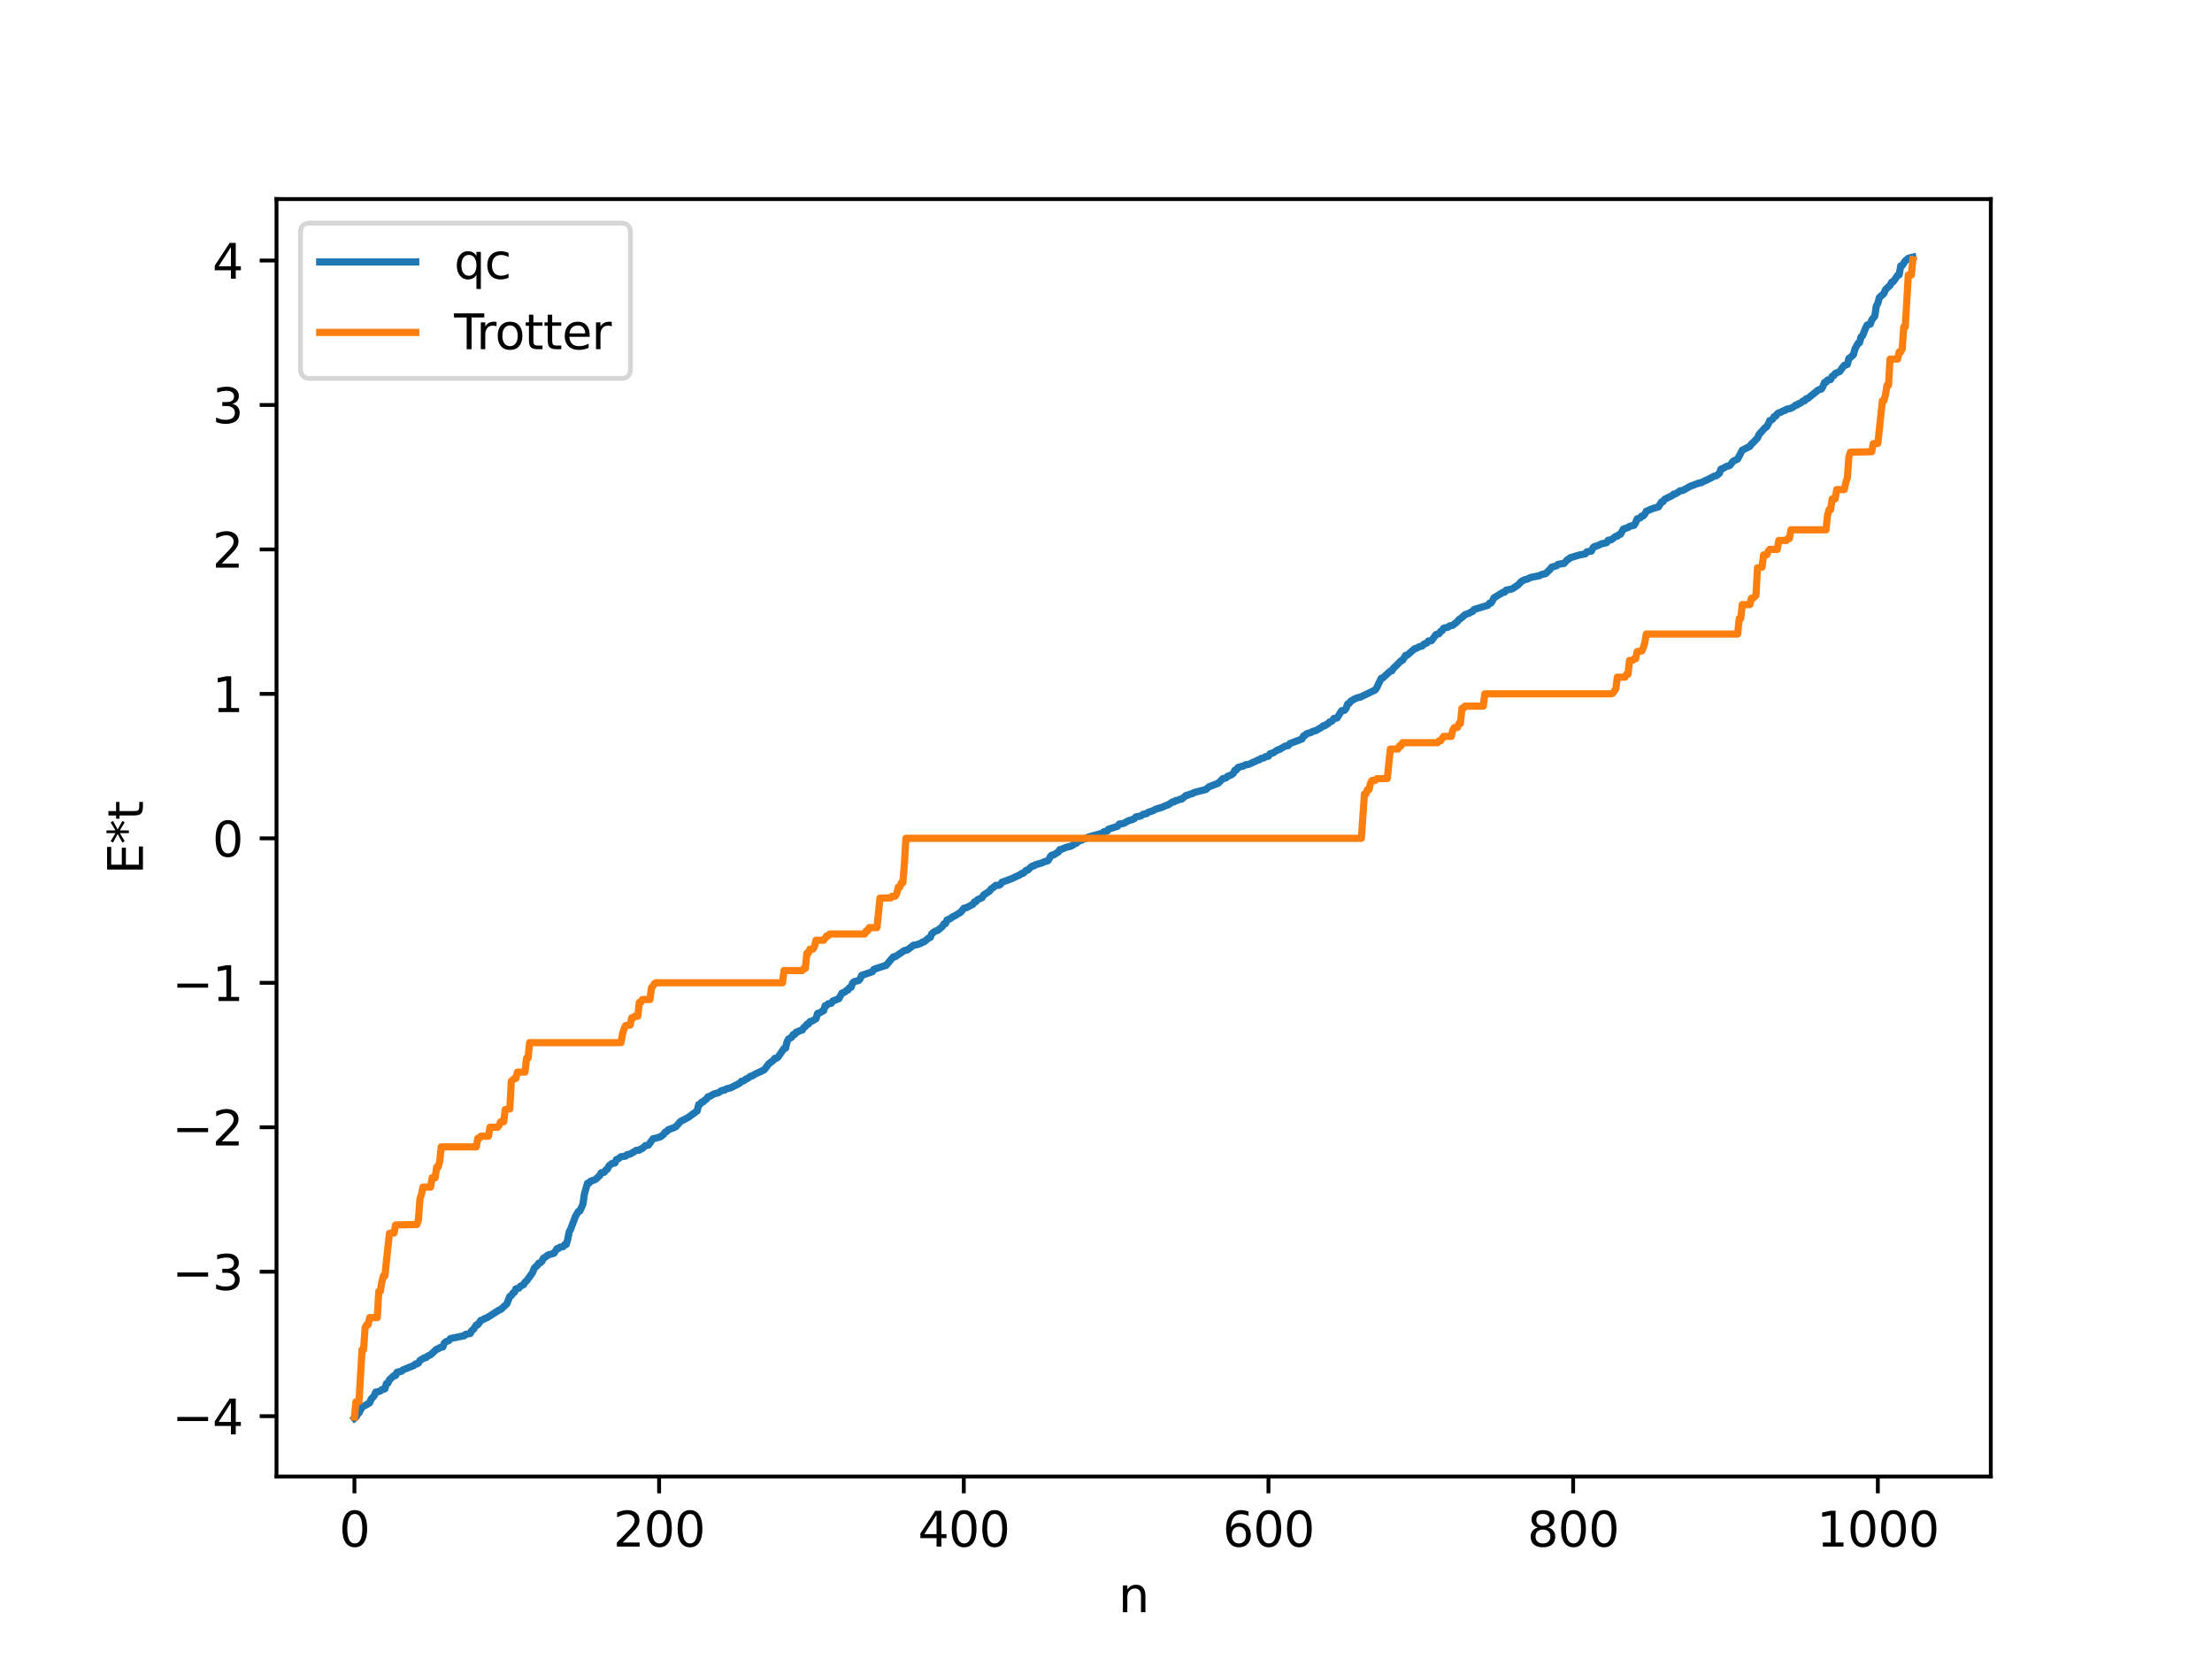 <?xml version="1.0" encoding="utf-8" standalone="no"?>
<!DOCTYPE svg PUBLIC "-//W3C//DTD SVG 1.1//EN"
  "http://www.w3.org/Graphics/SVG/1.1/DTD/svg11.dtd">
<svg xmlns:xlink="http://www.w3.org/1999/xlink" width="460.8pt" height="345.6pt" viewBox="0 0 460.8 345.6" xmlns="http://www.w3.org/2000/svg" version="1.1">
 <defs>
  <style type="text/css">*{stroke-linejoin: round; stroke-linecap: butt}</style>
 </defs>
 <g id="figure_1">
  <g id="patch_1">
   <path d="M 0 345.6 
L 460.8 345.6 
L 460.8 0 
L 0 0 
z
" style="fill: #ffffff"/>
  </g>
  <g id="axes_1">
   <g id="patch_2">
    <path d="M 57.6 307.584 
L 414.72 307.584 
L 414.72 41.472 
L 57.6 41.472 
z
" style="fill: #ffffff"/>
   </g>
   <g id="matplotlib.axis_1">
    <g id="xtick_1">
     <g id="line2d_1">
      <defs>
       <path id="maeea276d29" d="M 0 0 
L 0 3.5 
" style="stroke: #000000; stroke-width: 0.8"/>
      </defs>
      <g>
       <use xlink:href="#maeea276d29" x="73.833" y="307.584" style="stroke: #000000; stroke-width: 0.8"/>
      </g>
     </g>
     <g id="text_1">
      <!-- 0 -->
      <g transform="translate(70.651 322.182) scale(0.1 -0.1)">
       <defs>
        <path id="DejaVuSans-30" d="M 2034 4250 
Q 1547 4250 1301 3770 
Q 1056 3291 1056 2328 
Q 1056 1369 1301 889 
Q 1547 409 2034 409 
Q 2525 409 2770 889 
Q 3016 1369 3016 2328 
Q 3016 3291 2770 3770 
Q 2525 4250 2034 4250 
z
M 2034 4750 
Q 2819 4750 3233 4129 
Q 3647 3509 3647 2328 
Q 3647 1150 3233 529 
Q 2819 -91 2034 -91 
Q 1250 -91 836 529 
Q 422 1150 422 2328 
Q 422 3509 836 4129 
Q 1250 4750 2034 4750 
z
" transform="scale(0.016)"/>
       </defs>
       <use xlink:href="#DejaVuSans-30"/>
      </g>
     </g>
    </g>
    <g id="xtick_2">
     <g id="line2d_2">
      <g>
       <use xlink:href="#maeea276d29" x="137.304" y="307.584" style="stroke: #000000; stroke-width: 0.8"/>
      </g>
     </g>
     <g id="text_2">
      <!-- 200 -->
      <g transform="translate(127.76 322.182) scale(0.1 -0.1)">
       <defs>
        <path id="DejaVuSans-32" d="M 1228 531 
L 3431 531 
L 3431 0 
L 469 0 
L 469 531 
Q 828 903 1448 1529 
Q 2069 2156 2228 2338 
Q 2531 2678 2651 2914 
Q 2772 3150 2772 3378 
Q 2772 3750 2511 3984 
Q 2250 4219 1831 4219 
Q 1534 4219 1204 4116 
Q 875 4013 500 3803 
L 500 4441 
Q 881 4594 1212 4672 
Q 1544 4750 1819 4750 
Q 2544 4750 2975 4387 
Q 3406 4025 3406 3419 
Q 3406 3131 3298 2873 
Q 3191 2616 2906 2266 
Q 2828 2175 2409 1742 
Q 1991 1309 1228 531 
z
" transform="scale(0.016)"/>
       </defs>
       <use xlink:href="#DejaVuSans-32"/>
       <use xlink:href="#DejaVuSans-30" x="63.623"/>
       <use xlink:href="#DejaVuSans-30" x="127.246"/>
      </g>
     </g>
    </g>
    <g id="xtick_3">
     <g id="line2d_3">
      <g>
       <use xlink:href="#maeea276d29" x="200.775" y="307.584" style="stroke: #000000; stroke-width: 0.8"/>
      </g>
     </g>
     <g id="text_3">
      <!-- 400 -->
      <g transform="translate(191.231 322.182) scale(0.1 -0.1)">
       <defs>
        <path id="DejaVuSans-34" d="M 2419 4116 
L 825 1625 
L 2419 1625 
L 2419 4116 
z
M 2253 4666 
L 3047 4666 
L 3047 1625 
L 3713 1625 
L 3713 1100 
L 3047 1100 
L 3047 0 
L 2419 0 
L 2419 1100 
L 313 1100 
L 313 1709 
L 2253 4666 
z
" transform="scale(0.016)"/>
       </defs>
       <use xlink:href="#DejaVuSans-34"/>
       <use xlink:href="#DejaVuSans-30" x="63.623"/>
       <use xlink:href="#DejaVuSans-30" x="127.246"/>
      </g>
     </g>
    </g>
    <g id="xtick_4">
     <g id="line2d_4">
      <g>
       <use xlink:href="#maeea276d29" x="264.246" y="307.584" style="stroke: #000000; stroke-width: 0.8"/>
      </g>
     </g>
     <g id="text_4">
      <!-- 600 -->
      <g transform="translate(254.702 322.182) scale(0.1 -0.1)">
       <defs>
        <path id="DejaVuSans-36" d="M 2113 2584 
Q 1688 2584 1439 2293 
Q 1191 2003 1191 1497 
Q 1191 994 1439 701 
Q 1688 409 2113 409 
Q 2538 409 2786 701 
Q 3034 994 3034 1497 
Q 3034 2003 2786 2293 
Q 2538 2584 2113 2584 
z
M 3366 4563 
L 3366 3988 
Q 3128 4100 2886 4159 
Q 2644 4219 2406 4219 
Q 1781 4219 1451 3797 
Q 1122 3375 1075 2522 
Q 1259 2794 1537 2939 
Q 1816 3084 2150 3084 
Q 2853 3084 3261 2657 
Q 3669 2231 3669 1497 
Q 3669 778 3244 343 
Q 2819 -91 2113 -91 
Q 1303 -91 875 529 
Q 447 1150 447 2328 
Q 447 3434 972 4092 
Q 1497 4750 2381 4750 
Q 2619 4750 2861 4703 
Q 3103 4656 3366 4563 
z
" transform="scale(0.016)"/>
       </defs>
       <use xlink:href="#DejaVuSans-36"/>
       <use xlink:href="#DejaVuSans-30" x="63.623"/>
       <use xlink:href="#DejaVuSans-30" x="127.246"/>
      </g>
     </g>
    </g>
    <g id="xtick_5">
     <g id="line2d_5">
      <g>
       <use xlink:href="#maeea276d29" x="327.717" y="307.584" style="stroke: #000000; stroke-width: 0.8"/>
      </g>
     </g>
     <g id="text_5">
      <!-- 800 -->
      <g transform="translate(318.173 322.182) scale(0.1 -0.1)">
       <defs>
        <path id="DejaVuSans-38" d="M 2034 2216 
Q 1584 2216 1326 1975 
Q 1069 1734 1069 1313 
Q 1069 891 1326 650 
Q 1584 409 2034 409 
Q 2484 409 2743 651 
Q 3003 894 3003 1313 
Q 3003 1734 2745 1975 
Q 2488 2216 2034 2216 
z
M 1403 2484 
Q 997 2584 770 2862 
Q 544 3141 544 3541 
Q 544 4100 942 4425 
Q 1341 4750 2034 4750 
Q 2731 4750 3128 4425 
Q 3525 4100 3525 3541 
Q 3525 3141 3298 2862 
Q 3072 2584 2669 2484 
Q 3125 2378 3379 2068 
Q 3634 1759 3634 1313 
Q 3634 634 3220 271 
Q 2806 -91 2034 -91 
Q 1263 -91 848 271 
Q 434 634 434 1313 
Q 434 1759 690 2068 
Q 947 2378 1403 2484 
z
M 1172 3481 
Q 1172 3119 1398 2916 
Q 1625 2713 2034 2713 
Q 2441 2713 2670 2916 
Q 2900 3119 2900 3481 
Q 2900 3844 2670 4047 
Q 2441 4250 2034 4250 
Q 1625 4250 1398 4047 
Q 1172 3844 1172 3481 
z
" transform="scale(0.016)"/>
       </defs>
       <use xlink:href="#DejaVuSans-38"/>
       <use xlink:href="#DejaVuSans-30" x="63.623"/>
       <use xlink:href="#DejaVuSans-30" x="127.246"/>
      </g>
     </g>
    </g>
    <g id="xtick_6">
     <g id="line2d_6">
      <g>
       <use xlink:href="#maeea276d29" x="391.188" y="307.584" style="stroke: #000000; stroke-width: 0.8"/>
      </g>
     </g>
     <g id="text_6">
      <!-- 1000 -->
      <g transform="translate(378.463 322.182) scale(0.1 -0.1)">
       <defs>
        <path id="DejaVuSans-31" d="M 794 531 
L 1825 531 
L 1825 4091 
L 703 3866 
L 703 4441 
L 1819 4666 
L 2450 4666 
L 2450 531 
L 3481 531 
L 3481 0 
L 794 0 
L 794 531 
z
" transform="scale(0.016)"/>
       </defs>
       <use xlink:href="#DejaVuSans-31"/>
       <use xlink:href="#DejaVuSans-30" x="63.623"/>
       <use xlink:href="#DejaVuSans-30" x="127.246"/>
       <use xlink:href="#DejaVuSans-30" x="190.869"/>
      </g>
     </g>
    </g>
    <g id="text_7">
     <!-- n -->
     <g transform="translate(232.991 335.861) scale(0.1 -0.1)">
      <defs>
       <path id="DejaVuSans-6e" d="M 3513 2113 
L 3513 0 
L 2938 0 
L 2938 2094 
Q 2938 2591 2744 2837 
Q 2550 3084 2163 3084 
Q 1697 3084 1428 2787 
Q 1159 2491 1159 1978 
L 1159 0 
L 581 0 
L 581 3500 
L 1159 3500 
L 1159 2956 
Q 1366 3272 1645 3428 
Q 1925 3584 2291 3584 
Q 2894 3584 3203 3211 
Q 3513 2838 3513 2113 
z
" transform="scale(0.016)"/>
      </defs>
      <use xlink:href="#DejaVuSans-6e"/>
     </g>
    </g>
   </g>
   <g id="matplotlib.axis_2">
    <g id="ytick_1">
     <g id="line2d_7">
      <defs>
       <path id="mb7c371dd8b" d="M 0 0 
L -3.5 0 
" style="stroke: #000000; stroke-width: 0.8"/>
      </defs>
      <g>
       <use xlink:href="#mb7c371dd8b" x="57.6" y="295.015" style="stroke: #000000; stroke-width: 0.8"/>
      </g>
     </g>
     <g id="text_8">
      <!-- −4 -->
      <g transform="translate(35.858 298.814) scale(0.1 -0.1)">
       <defs>
        <path id="DejaVuSans-2212" d="M 678 2272 
L 4684 2272 
L 4684 1741 
L 678 1741 
L 678 2272 
z
" transform="scale(0.016)"/>
       </defs>
       <use xlink:href="#DejaVuSans-2212"/>
       <use xlink:href="#DejaVuSans-34" x="83.789"/>
      </g>
     </g>
    </g>
    <g id="ytick_2">
     <g id="line2d_8">
      <g>
       <use xlink:href="#mb7c371dd8b" x="57.6" y="264.921" style="stroke: #000000; stroke-width: 0.8"/>
      </g>
     </g>
     <g id="text_9">
      <!-- −3 -->
      <g transform="translate(35.858 268.72) scale(0.1 -0.1)">
       <defs>
        <path id="DejaVuSans-33" d="M 2597 2516 
Q 3050 2419 3304 2112 
Q 3559 1806 3559 1356 
Q 3559 666 3084 287 
Q 2609 -91 1734 -91 
Q 1441 -91 1130 -33 
Q 819 25 488 141 
L 488 750 
Q 750 597 1062 519 
Q 1375 441 1716 441 
Q 2309 441 2620 675 
Q 2931 909 2931 1356 
Q 2931 1769 2642 2001 
Q 2353 2234 1838 2234 
L 1294 2234 
L 1294 2753 
L 1863 2753 
Q 2328 2753 2575 2939 
Q 2822 3125 2822 3475 
Q 2822 3834 2567 4026 
Q 2313 4219 1838 4219 
Q 1578 4219 1281 4162 
Q 984 4106 628 3988 
L 628 4550 
Q 988 4650 1302 4700 
Q 1616 4750 1894 4750 
Q 2613 4750 3031 4423 
Q 3450 4097 3450 3541 
Q 3450 3153 3228 2886 
Q 3006 2619 2597 2516 
z
" transform="scale(0.016)"/>
       </defs>
       <use xlink:href="#DejaVuSans-2212"/>
       <use xlink:href="#DejaVuSans-33" x="83.789"/>
      </g>
     </g>
    </g>
    <g id="ytick_3">
     <g id="line2d_9">
      <g>
       <use xlink:href="#mb7c371dd8b" x="57.6" y="234.827" style="stroke: #000000; stroke-width: 0.8"/>
      </g>
     </g>
     <g id="text_10">
      <!-- −2 -->
      <g transform="translate(35.858 238.627) scale(0.1 -0.1)">
       <use xlink:href="#DejaVuSans-2212"/>
       <use xlink:href="#DejaVuSans-32" x="83.789"/>
      </g>
     </g>
    </g>
    <g id="ytick_4">
     <g id="line2d_10">
      <g>
       <use xlink:href="#mb7c371dd8b" x="57.6" y="204.734" style="stroke: #000000; stroke-width: 0.8"/>
      </g>
     </g>
     <g id="text_11">
      <!-- −1 -->
      <g transform="translate(35.858 208.533) scale(0.1 -0.1)">
       <use xlink:href="#DejaVuSans-2212"/>
       <use xlink:href="#DejaVuSans-31" x="83.789"/>
      </g>
     </g>
    </g>
    <g id="ytick_5">
     <g id="line2d_11">
      <g>
       <use xlink:href="#mb7c371dd8b" x="57.6" y="174.64" style="stroke: #000000; stroke-width: 0.8"/>
      </g>
     </g>
     <g id="text_12">
      <!-- 0 -->
      <g transform="translate(44.237 178.439) scale(0.1 -0.1)">
       <use xlink:href="#DejaVuSans-30"/>
      </g>
     </g>
    </g>
    <g id="ytick_6">
     <g id="line2d_12">
      <g>
       <use xlink:href="#mb7c371dd8b" x="57.6" y="144.546" style="stroke: #000000; stroke-width: 0.8"/>
      </g>
     </g>
     <g id="text_13">
      <!-- 1 -->
      <g transform="translate(44.237 148.346) scale(0.1 -0.1)">
       <use xlink:href="#DejaVuSans-31"/>
      </g>
     </g>
    </g>
    <g id="ytick_7">
     <g id="line2d_13">
      <g>
       <use xlink:href="#mb7c371dd8b" x="57.6" y="114.453" style="stroke: #000000; stroke-width: 0.8"/>
      </g>
     </g>
     <g id="text_14">
      <!-- 2 -->
      <g transform="translate(44.237 118.252) scale(0.1 -0.1)">
       <use xlink:href="#DejaVuSans-32"/>
      </g>
     </g>
    </g>
    <g id="ytick_8">
     <g id="line2d_14">
      <g>
       <use xlink:href="#mb7c371dd8b" x="57.6" y="84.359" style="stroke: #000000; stroke-width: 0.8"/>
      </g>
     </g>
     <g id="text_15">
      <!-- 3 -->
      <g transform="translate(44.237 88.158) scale(0.1 -0.1)">
       <use xlink:href="#DejaVuSans-33"/>
      </g>
     </g>
    </g>
    <g id="ytick_9">
     <g id="line2d_15">
      <g>
       <use xlink:href="#mb7c371dd8b" x="57.6" y="54.265" style="stroke: #000000; stroke-width: 0.8"/>
      </g>
     </g>
     <g id="text_16">
      <!-- 4 -->
      <g transform="translate(44.237 58.065) scale(0.1 -0.1)">
       <use xlink:href="#DejaVuSans-34"/>
      </g>
     </g>
    </g>
    <g id="text_17">
     <!-- E*t -->
     <g transform="translate(29.778 182.148) rotate(-90) scale(0.1 -0.1)">
      <defs>
       <path id="DejaVuSans-45" d="M 628 4666 
L 3578 4666 
L 3578 4134 
L 1259 4134 
L 1259 2753 
L 3481 2753 
L 3481 2222 
L 1259 2222 
L 1259 531 
L 3634 531 
L 3634 0 
L 628 0 
L 628 4666 
z
" transform="scale(0.016)"/>
       <path id="DejaVuSans-2a" d="M 3009 3897 
L 1888 3291 
L 3009 2681 
L 2828 2375 
L 1778 3009 
L 1778 1831 
L 1422 1831 
L 1422 3009 
L 372 2375 
L 191 2681 
L 1313 3291 
L 191 3897 
L 372 4206 
L 1422 3572 
L 1422 4750 
L 1778 4750 
L 1778 3572 
L 2828 4206 
L 3009 3897 
z
" transform="scale(0.016)"/>
       <path id="DejaVuSans-74" d="M 1172 4494 
L 1172 3500 
L 2356 3500 
L 2356 3053 
L 1172 3053 
L 1172 1153 
Q 1172 725 1289 603 
Q 1406 481 1766 481 
L 2356 481 
L 2356 0 
L 1766 0 
Q 1100 0 847 248 
Q 594 497 594 1153 
L 594 3053 
L 172 3053 
L 172 3500 
L 594 3500 
L 594 4494 
L 1172 4494 
z
" transform="scale(0.016)"/>
      </defs>
      <use xlink:href="#DejaVuSans-45"/>
      <use xlink:href="#DejaVuSans-2a" x="63.184"/>
      <use xlink:href="#DejaVuSans-74" x="113.184"/>
     </g>
    </g>
   </g>
   <g id="line2d_16">
    <path d="M 73.833 295.488 
L 74.15 295.235 
L 74.467 294.655 
L 74.785 294.307 
L 75.42 293.141 
L 77.006 292.232 
L 77.324 291.455 
L 77.958 290.764 
L 78.276 289.999 
L 78.91 289.881 
L 79.228 289.769 
L 79.545 289.468 
L 79.862 289.444 
L 80.18 289.307 
L 80.497 288.235 
L 80.815 288.112 
L 81.132 287.421 
L 82.084 286.555 
L 82.401 286.547 
L 82.719 285.866 
L 83.671 285.638 
L 83.988 285.356 
L 86.21 284.459 
L 86.527 284.142 
L 86.844 284.121 
L 87.162 283.956 
L 87.479 283.405 
L 88.431 282.837 
L 88.748 282.817 
L 89.066 282.515 
L 89.7 282.218 
L 90.97 281.051 
L 91.287 280.991 
L 91.605 280.732 
L 92.239 280.608 
L 92.557 279.798 
L 92.874 279.516 
L 93.509 279.254 
L 93.826 278.851 
L 94.461 278.719 
L 96.365 278.322 
L 96.682 278.277 
L 97 277.972 
L 97.952 277.797 
L 98.269 277.2 
L 98.586 276.99 
L 99.221 276.024 
L 99.539 275.962 
L 100.173 275.048 
L 100.491 274.965 
L 101.125 274.614 
L 101.443 274.517 
L 103.981 272.901 
L 104.299 272.8 
L 105.568 271.637 
L 106.203 270.046 
L 106.52 269.901 
L 106.838 269.385 
L 107.155 269.212 
L 107.472 268.487 
L 108.107 268.335 
L 108.424 267.931 
L 109.059 267.64 
L 109.377 267.083 
L 109.694 266.847 
L 110.963 265.072 
L 111.281 264.194 
L 111.915 263.626 
L 112.233 263.131 
L 112.55 263.08 
L 112.867 262.804 
L 113.185 262.114 
L 113.502 261.955 
L 114.137 261.451 
L 115.406 261.074 
L 116.041 260.109 
L 116.358 260.075 
L 116.676 259.791 
L 117.31 259.713 
L 117.628 259.294 
L 117.945 259.256 
L 118.262 258.205 
L 118.58 256.597 
L 118.897 256.025 
L 119.849 253.46 
L 120.484 252.365 
L 120.801 252.257 
L 121.436 250.848 
L 121.753 248.679 
L 122.388 246.489 
L 122.705 246.466 
L 123.023 246.068 
L 123.658 245.861 
L 123.975 245.748 
L 124.927 244.91 
L 125.244 244.311 
L 125.879 244.203 
L 126.196 243.729 
L 126.514 243.58 
L 126.831 242.907 
L 127.466 242.385 
L 128.1 242.266 
L 128.418 241.553 
L 128.735 241.444 
L 129.37 240.964 
L 130.322 240.838 
L 130.639 240.528 
L 131.274 240.407 
L 131.909 240.04 
L 132.543 239.637 
L 133.178 239.594 
L 133.496 239.341 
L 133.813 239.25 
L 134.448 238.652 
L 135.082 238.557 
L 136.034 237.213 
L 136.669 237.094 
L 137.621 236.799 
L 138.256 236.286 
L 138.573 235.839 
L 138.891 235.708 
L 139.208 235.352 
L 140.16 234.998 
L 140.795 234.717 
L 141.747 233.623 
L 143.334 232.8 
L 145.238 231.413 
L 145.555 230.086 
L 145.872 230.001 
L 146.19 229.577 
L 146.507 229.519 
L 146.824 229.168 
L 147.142 228.998 
L 147.459 228.491 
L 147.777 228.436 
L 148.729 227.885 
L 149.681 227.633 
L 150.315 227.19 
L 150.95 227.088 
L 151.267 226.844 
L 152.22 226.612 
L 154.124 225.639 
L 154.441 225.26 
L 154.758 225.22 
L 155.076 225.06 
L 155.393 224.773 
L 155.71 224.683 
L 156.345 224.199 
L 156.662 224.151 
L 157.297 223.756 
L 159.201 222.865 
L 160.153 221.605 
L 161.105 220.892 
L 161.423 220.459 
L 161.74 220.453 
L 162.058 220.248 
L 163.327 218.413 
L 163.644 218.365 
L 163.962 217.009 
L 164.279 216.435 
L 164.914 216.078 
L 165.231 215.509 
L 165.548 215.498 
L 165.866 215.013 
L 166.183 214.975 
L 166.5 214.75 
L 167.135 214.587 
L 167.453 214.027 
L 167.77 213.851 
L 168.087 213.371 
L 168.405 213.33 
L 168.722 212.821 
L 169.039 212.779 
L 169.991 212.224 
L 170.309 211.12 
L 170.943 210.921 
L 171.261 210.628 
L 171.578 210.553 
L 171.896 209.507 
L 172.213 209.438 
L 172.53 209.105 
L 173.165 209.01 
L 173.482 208.532 
L 174.752 208.044 
L 175.386 206.888 
L 176.021 206.648 
L 176.339 206.303 
L 176.656 206.239 
L 176.973 205.735 
L 177.291 205.677 
L 177.608 204.795 
L 177.925 204.503 
L 178.877 204.253 
L 179.195 203.894 
L 179.512 203.183 
L 181.734 202.434 
L 182.051 201.922 
L 184.272 201.188 
L 184.59 201.118 
L 185.859 199.588 
L 186.177 199.297 
L 186.494 199.295 
L 188.398 198.011 
L 189.033 197.886 
L 190.302 196.901 
L 190.937 196.819 
L 191.889 196.48 
L 192.206 196.23 
L 192.524 196.189 
L 193.476 195.385 
L 193.793 195.29 
L 194.11 194.516 
L 194.745 194.018 
L 195.38 193.797 
L 196.332 192.988 
L 196.649 192.445 
L 196.967 192.409 
L 197.284 191.644 
L 197.919 191.395 
L 198.553 190.925 
L 198.871 190.81 
L 199.505 190.411 
L 200.14 190.036 
L 200.775 189.216 
L 201.41 189.057 
L 202.362 188.54 
L 202.679 188.386 
L 202.996 187.868 
L 203.314 187.856 
L 203.631 187.422 
L 204.583 187.004 
L 204.9 186.455 
L 206.17 185.617 
L 206.487 185.152 
L 206.805 184.971 
L 207.439 184.437 
L 208.074 184.425 
L 208.391 184.247 
L 208.709 183.791 
L 209.978 183.329 
L 210.93 182.957 
L 212.517 182.206 
L 212.834 181.962 
L 213.152 181.918 
L 213.786 181.293 
L 214.104 181.254 
L 214.739 180.641 
L 215.056 180.417 
L 215.373 180.386 
L 215.691 180.141 
L 216.96 179.795 
L 217.595 179.505 
L 218.229 179.344 
L 218.547 178.967 
L 218.864 178.349 
L 219.181 178.105 
L 219.499 178.093 
L 220.134 177.678 
L 220.451 177.518 
L 220.768 176.996 
L 221.086 176.954 
L 222.038 176.531 
L 222.99 176.292 
L 223.307 176.174 
L 223.942 175.755 
L 224.259 175.647 
L 224.577 175.276 
L 225.211 175.07 
L 225.846 174.739 
L 226.163 174.707 
L 226.798 174.345 
L 227.75 174.088 
L 229.654 173.571 
L 229.972 173.258 
L 230.606 173.145 
L 230.924 172.74 
L 232.828 172.12 
L 233.145 171.676 
L 234.097 171.526 
L 235.049 170.983 
L 236.001 170.694 
L 236.319 170.508 
L 236.636 170.17 
L 237.588 170.004 
L 238.223 169.594 
L 238.858 169.499 
L 239.175 169.216 
L 240.127 168.912 
L 240.762 168.565 
L 242.031 168.185 
L 242.983 167.767 
L 243.3 167.695 
L 244.253 167.056 
L 244.57 167.048 
L 244.887 166.773 
L 245.205 166.758 
L 245.839 166.491 
L 246.157 166.48 
L 247.109 165.68 
L 247.426 165.672 
L 247.743 165.477 
L 248.378 165.346 
L 248.696 165.12 
L 249.648 164.863 
L 251.234 164.461 
L 251.869 163.888 
L 252.821 163.532 
L 253.773 163.17 
L 254.725 162.208 
L 255.36 162.072 
L 255.677 161.761 
L 256.629 161.352 
L 256.947 161.066 
L 257.264 160.443 
L 257.581 160.383 
L 257.899 159.875 
L 259.168 159.522 
L 259.486 159.297 
L 260.12 159.239 
L 262.024 158.356 
L 262.342 158.279 
L 262.659 158.005 
L 263.294 157.889 
L 263.611 157.635 
L 264.246 157.532 
L 264.563 157.025 
L 265.198 156.847 
L 266.15 156.223 
L 266.467 156.163 
L 267.737 155.421 
L 268.372 155.319 
L 268.689 154.905 
L 271.228 153.944 
L 271.545 153.308 
L 271.862 153.216 
L 272.18 152.856 
L 272.815 152.678 
L 273.132 152.585 
L 273.449 152.355 
L 274.084 152.215 
L 275.353 151.48 
L 275.671 151.187 
L 275.988 151.179 
L 276.305 150.908 
L 276.623 150.795 
L 276.94 150.419 
L 277.258 150.35 
L 277.575 150.117 
L 277.892 149.649 
L 278.527 149.587 
L 279.479 148.069 
L 280.114 147.963 
L 280.431 147.513 
L 280.748 146.65 
L 281.066 146.518 
L 281.383 146.076 
L 282.335 145.526 
L 282.97 145.306 
L 283.287 145.271 
L 286.461 143.739 
L 286.778 143.292 
L 287.73 141.313 
L 288.048 141.236 
L 289.634 139.789 
L 289.952 139.751 
L 290.269 139.202 
L 290.904 138.619 
L 291.539 137.971 
L 291.856 137.66 
L 292.173 137.551 
L 292.808 136.528 
L 293.125 136.513 
L 293.76 135.952 
L 294.712 135.129 
L 295.029 135.06 
L 295.664 134.724 
L 296.299 134.561 
L 296.616 134.193 
L 297.251 133.933 
L 297.568 133.522 
L 298.203 133.477 
L 299.155 132.179 
L 299.79 132.011 
L 300.107 131.542 
L 300.424 131.378 
L 300.742 130.857 
L 301.694 130.642 
L 302.011 130.375 
L 302.646 130.262 
L 303.598 129.491 
L 303.915 129.09 
L 304.55 128.637 
L 305.185 128.053 
L 306.137 127.705 
L 306.454 127.474 
L 306.772 127.383 
L 307.089 126.953 
L 309.945 126.105 
L 310.262 125.673 
L 310.58 125.641 
L 310.897 125.197 
L 311.215 124.539 
L 313.119 123.381 
L 313.436 123.361 
L 313.753 122.932 
L 314.388 122.818 
L 315.023 122.662 
L 315.658 122.252 
L 316.292 121.807 
L 316.927 121.127 
L 317.562 120.781 
L 318.196 120.635 
L 318.831 120.295 
L 319.783 120.115 
L 320.735 119.915 
L 321.053 119.707 
L 322.005 119.479 
L 322.957 118.557 
L 323.274 118.127 
L 324.226 117.883 
L 324.543 117.579 
L 325.178 117.454 
L 325.813 117.375 
L 326.448 116.658 
L 326.765 116.507 
L 327.082 116.2 
L 328.986 115.621 
L 329.621 115.499 
L 330.256 115.371 
L 330.573 114.95 
L 331.525 114.807 
L 331.843 114.104 
L 332.16 113.831 
L 332.477 113.814 
L 333.747 113.241 
L 334.064 113.212 
L 334.699 113.033 
L 335.016 112.541 
L 335.651 112.449 
L 336.603 111.724 
L 336.92 111.692 
L 337.238 111.383 
L 337.555 111.311 
L 338.19 110.203 
L 339.142 109.901 
L 339.459 109.649 
L 340.411 109.42 
L 340.729 108.895 
L 341.046 108.088 
L 341.681 107.894 
L 341.998 107.5 
L 342.315 107.477 
L 342.633 107.107 
L 342.95 106.499 
L 344.22 105.966 
L 345.489 105.593 
L 346.124 104.565 
L 346.441 104.513 
L 346.758 104.015 
L 348.345 103.235 
L 348.662 102.943 
L 348.98 102.897 
L 349.615 102.517 
L 349.932 102.272 
L 350.567 102.164 
L 352.153 101.281 
L 354.058 100.576 
L 354.375 100.567 
L 355.01 100.219 
L 355.644 99.961 
L 357.231 99.135 
L 357.548 99.111 
L 358.183 98.6 
L 358.5 97.734 
L 358.818 97.641 
L 359.77 97.106 
L 360.087 97.07 
L 360.405 96.914 
L 361.039 96.088 
L 361.991 95.618 
L 362.943 93.781 
L 364.53 92.979 
L 364.848 92.482 
L 365.165 92.245 
L 366.117 91.247 
L 366.434 90.515 
L 367.386 89.446 
L 367.704 89.086 
L 368.021 88.91 
L 368.339 88.384 
L 368.656 87.613 
L 368.973 87.539 
L 369.291 87.303 
L 369.608 86.772 
L 369.925 86.68 
L 370.243 86.205 
L 370.56 85.995 
L 370.877 85.922 
L 371.512 85.577 
L 371.829 85.507 
L 372.147 85.263 
L 373.099 85.054 
L 373.734 84.682 
L 374.051 84.389 
L 374.368 84.375 
L 374.686 84.084 
L 375.003 84.022 
L 375.638 83.525 
L 375.955 83.486 
L 376.272 83.063 
L 376.59 83.005 
L 378.811 81.221 
L 379.446 81.037 
L 379.763 80.49 
L 380.081 79.656 
L 380.398 79.617 
L 380.715 79.167 
L 381.35 79.069 
L 381.667 78.371 
L 381.985 78.287 
L 382.302 77.812 
L 383.254 77.387 
L 383.889 76.47 
L 384.206 76.101 
L 384.524 76.077 
L 384.841 75.9 
L 385.158 74.672 
L 385.476 74.476 
L 386.11 73.87 
L 386.428 72.683 
L 387.062 71.525 
L 387.38 71.383 
L 387.697 70.172 
L 388.015 69.916 
L 388.649 68.294 
L 388.967 67.698 
L 389.601 67.534 
L 389.919 66.668 
L 390.553 65.848 
L 390.871 63.747 
L 391.188 63.181 
L 391.505 61.992 
L 392.458 61.129 
L 392.775 60.339 
L 393.727 59.441 
L 394.044 58.804 
L 394.362 58.711 
L 394.996 57.827 
L 395.314 57.344 
L 395.631 57.259 
L 395.948 55.393 
L 396.266 55.308 
L 396.9 54.347 
L 397.535 53.803 
L 398.487 53.568 
L 398.487 53.568 
" clip-path="url(#p53b92c5c07)" style="fill: none; stroke: #1f77b4; stroke-width: 1.5; stroke-linecap: square"/>
   </g>
   <g id="line2d_17">
    <path d="M 73.833 295.192 
L 74.15 292.005 
L 74.785 292.005 
L 75.42 281.157 
L 75.737 281.157 
L 76.054 276.57 
L 76.372 275.975 
L 76.689 275.975 
L 77.006 274.475 
L 78.593 274.475 
L 78.91 269.007 
L 79.228 269.007 
L 79.545 267.027 
L 79.862 265.804 
L 80.18 265.804 
L 80.815 259.758 
L 81.132 256.911 
L 82.084 256.862 
L 82.401 255.178 
L 86.844 255.082 
L 87.162 254.16 
L 87.479 249.778 
L 87.796 248.809 
L 88.114 247.293 
L 89.7 247.293 
L 90.018 245.354 
L 90.653 245.354 
L 90.97 243.103 
L 91.287 243.103 
L 91.605 241.93 
L 91.922 238.913 
L 99.221 238.913 
L 99.539 237.116 
L 99.856 237.116 
L 100.173 236.691 
L 101.76 236.691 
L 102.077 234.827 
L 103.664 234.827 
L 103.981 234.407 
L 104.299 233.681 
L 104.934 233.681 
L 105.251 231.125 
L 105.568 231.125 
L 105.886 230.997 
L 106.203 230.997 
L 106.52 225.23 
L 107.155 224.66 
L 107.472 224.66 
L 107.79 223.333 
L 109.377 223.333 
L 109.694 220.418 
L 110.011 220.418 
L 110.329 217.199 
L 129.37 217.199 
L 129.687 215.369 
L 130.005 214.315 
L 130.322 213.649 
L 131.274 213.539 
L 131.591 212.043 
L 131.909 212.043 
L 132.226 211.701 
L 132.861 211.701 
L 133.178 208.82 
L 133.496 208.82 
L 133.813 208.216 
L 135.4 208.216 
L 135.717 205.76 
L 136.034 205.428 
L 136.352 204.874 
L 136.669 204.734 
L 163.01 204.734 
L 163.327 202.184 
L 167.135 202.184 
L 167.453 201.718 
L 167.77 201.718 
L 168.087 198.562 
L 168.405 198.562 
L 168.722 197.72 
L 169.357 197.72 
L 169.674 197.176 
L 169.991 195.874 
L 171.578 195.874 
L 172.213 194.956 
L 172.53 194.956 
L 172.848 194.567 
L 180.147 194.567 
L 180.464 193.896 
L 180.781 193.896 
L 181.099 193.239 
L 182.686 193.239 
L 183.32 187.105 
L 185.542 187.051 
L 185.859 186.694 
L 186.494 186.694 
L 186.811 186.156 
L 187.129 184.807 
L 187.446 184.807 
L 187.763 183.893 
L 188.081 183.893 
L 188.398 180.079 
L 188.715 174.64 
L 283.605 174.64 
L 284.239 165.387 
L 284.557 165.387 
L 284.874 164.473 
L 285.191 164.473 
L 285.509 163.124 
L 285.826 162.586 
L 286.461 162.586 
L 286.778 162.229 
L 289 162.175 
L 289.634 156.041 
L 291.221 156.041 
L 291.539 155.384 
L 291.856 155.384 
L 292.173 154.713 
L 299.472 154.713 
L 299.79 154.324 
L 300.107 154.324 
L 300.742 153.406 
L 302.329 153.406 
L 302.646 152.104 
L 302.963 151.56 
L 303.598 151.56 
L 303.915 150.718 
L 304.233 150.718 
L 304.55 147.562 
L 304.867 147.562 
L 305.185 147.096 
L 308.993 147.096 
L 309.31 144.546 
L 335.651 144.546 
L 335.968 144.406 
L 336.603 143.52 
L 336.92 141.064 
L 338.507 141.064 
L 338.824 140.46 
L 339.142 140.46 
L 339.459 137.579 
L 340.094 137.579 
L 340.411 137.237 
L 340.729 137.237 
L 341.046 135.741 
L 341.681 135.631 
L 341.998 135.631 
L 342.315 134.965 
L 342.633 133.911 
L 342.95 132.081 
L 361.991 132.081 
L 362.309 128.862 
L 362.626 128.862 
L 362.943 125.948 
L 364.53 125.948 
L 364.848 124.62 
L 365.165 124.62 
L 365.8 124.05 
L 366.117 118.283 
L 366.434 118.283 
L 366.752 118.155 
L 367.069 118.155 
L 367.386 115.599 
L 368.021 115.599 
L 368.339 114.873 
L 368.656 114.453 
L 370.243 114.453 
L 370.56 112.589 
L 372.147 112.589 
L 372.464 112.164 
L 372.781 112.164 
L 373.099 110.367 
L 380.398 110.367 
L 380.715 107.35 
L 381.033 106.177 
L 381.35 106.177 
L 381.667 103.926 
L 382.302 103.926 
L 382.62 101.988 
L 384.206 101.988 
L 384.524 100.471 
L 384.841 99.502 
L 385.158 95.12 
L 385.476 94.198 
L 389.919 94.102 
L 390.236 92.418 
L 391.188 92.369 
L 392.14 83.476 
L 392.458 83.476 
L 392.775 82.253 
L 393.092 80.273 
L 393.41 80.273 
L 393.727 74.805 
L 395.314 74.805 
L 395.631 73.305 
L 395.948 73.305 
L 396.266 72.71 
L 396.583 68.123 
L 396.9 68.123 
L 397.535 57.275 
L 398.17 57.275 
L 398.487 54.088 
L 398.487 54.088 
" clip-path="url(#p53b92c5c07)" style="fill: none; stroke: #ff7f0e; stroke-width: 1.5; stroke-linecap: square"/>
   </g>
   <g id="patch_3">
    <path d="M 57.6 307.584 
L 57.6 41.472 
" style="fill: none; stroke: #000000; stroke-width: 0.8; stroke-linejoin: miter; stroke-linecap: square"/>
   </g>
   <g id="patch_4">
    <path d="M 414.72 307.584 
L 414.72 41.472 
" style="fill: none; stroke: #000000; stroke-width: 0.8; stroke-linejoin: miter; stroke-linecap: square"/>
   </g>
   <g id="patch_5">
    <path d="M 57.6 307.584 
L 414.72 307.584 
" style="fill: none; stroke: #000000; stroke-width: 0.8; stroke-linejoin: miter; stroke-linecap: square"/>
   </g>
   <g id="patch_6">
    <path d="M 57.6 41.472 
L 414.72 41.472 
" style="fill: none; stroke: #000000; stroke-width: 0.8; stroke-linejoin: miter; stroke-linecap: square"/>
   </g>
   <g id="legend_1">
    <g id="patch_7">
     <path d="M 64.6 78.828 
L 129.342 78.828 
Q 131.342 78.828 131.342 76.828 
L 131.342 48.472 
Q 131.342 46.472 129.342 46.472 
L 64.6 46.472 
Q 62.6 46.472 62.6 48.472 
L 62.6 76.828 
Q 62.6 78.828 64.6 78.828 
z
" style="fill: #ffffff; opacity: 0.8; stroke: #cccccc; stroke-linejoin: miter"/>
    </g>
    <g id="line2d_18">
     <path d="M 66.6 54.57 
L 76.6 54.57 
L 86.6 54.57 
" style="fill: none; stroke: #1f77b4; stroke-width: 1.5; stroke-linecap: square"/>
    </g>
    <g id="text_18">
     <!-- qc -->
     <g transform="translate(94.6 58.07) scale(0.1 -0.1)">
      <defs>
       <path id="DejaVuSans-71" d="M 947 1747 
Q 947 1113 1208 752 
Q 1469 391 1925 391 
Q 2381 391 2643 752 
Q 2906 1113 2906 1747 
Q 2906 2381 2643 2742 
Q 2381 3103 1925 3103 
Q 1469 3103 1208 2742 
Q 947 2381 947 1747 
z
M 2906 525 
Q 2725 213 2448 61 
Q 2172 -91 1784 -91 
Q 1150 -91 751 415 
Q 353 922 353 1747 
Q 353 2572 751 3078 
Q 1150 3584 1784 3584 
Q 2172 3584 2448 3432 
Q 2725 3281 2906 2969 
L 2906 3500 
L 3481 3500 
L 3481 -1331 
L 2906 -1331 
L 2906 525 
z
" transform="scale(0.016)"/>
       <path id="DejaVuSans-63" d="M 3122 3366 
L 3122 2828 
Q 2878 2963 2633 3030 
Q 2388 3097 2138 3097 
Q 1578 3097 1268 2742 
Q 959 2388 959 1747 
Q 959 1106 1268 751 
Q 1578 397 2138 397 
Q 2388 397 2633 464 
Q 2878 531 3122 666 
L 3122 134 
Q 2881 22 2623 -34 
Q 2366 -91 2075 -91 
Q 1284 -91 818 406 
Q 353 903 353 1747 
Q 353 2603 823 3093 
Q 1294 3584 2113 3584 
Q 2378 3584 2631 3529 
Q 2884 3475 3122 3366 
z
" transform="scale(0.016)"/>
      </defs>
      <use xlink:href="#DejaVuSans-71"/>
      <use xlink:href="#DejaVuSans-63" x="63.477"/>
     </g>
    </g>
    <g id="line2d_19">
     <path d="M 66.6 69.249 
L 76.6 69.249 
L 86.6 69.249 
" style="fill: none; stroke: #ff7f0e; stroke-width: 1.5; stroke-linecap: square"/>
    </g>
    <g id="text_19">
     <!-- Trotter -->
     <g transform="translate(94.6 72.749) scale(0.1 -0.1)">
      <defs>
       <path id="DejaVuSans-54" d="M -19 4666 
L 3928 4666 
L 3928 4134 
L 2272 4134 
L 2272 0 
L 1638 0 
L 1638 4134 
L -19 4134 
L -19 4666 
z
" transform="scale(0.016)"/>
       <path id="DejaVuSans-72" d="M 2631 2963 
Q 2534 3019 2420 3045 
Q 2306 3072 2169 3072 
Q 1681 3072 1420 2755 
Q 1159 2438 1159 1844 
L 1159 0 
L 581 0 
L 581 3500 
L 1159 3500 
L 1159 2956 
Q 1341 3275 1631 3429 
Q 1922 3584 2338 3584 
Q 2397 3584 2469 3576 
Q 2541 3569 2628 3553 
L 2631 2963 
z
" transform="scale(0.016)"/>
       <path id="DejaVuSans-6f" d="M 1959 3097 
Q 1497 3097 1228 2736 
Q 959 2375 959 1747 
Q 959 1119 1226 758 
Q 1494 397 1959 397 
Q 2419 397 2687 759 
Q 2956 1122 2956 1747 
Q 2956 2369 2687 2733 
Q 2419 3097 1959 3097 
z
M 1959 3584 
Q 2709 3584 3137 3096 
Q 3566 2609 3566 1747 
Q 3566 888 3137 398 
Q 2709 -91 1959 -91 
Q 1206 -91 779 398 
Q 353 888 353 1747 
Q 353 2609 779 3096 
Q 1206 3584 1959 3584 
z
" transform="scale(0.016)"/>
       <path id="DejaVuSans-65" d="M 3597 1894 
L 3597 1613 
L 953 1613 
Q 991 1019 1311 708 
Q 1631 397 2203 397 
Q 2534 397 2845 478 
Q 3156 559 3463 722 
L 3463 178 
Q 3153 47 2828 -22 
Q 2503 -91 2169 -91 
Q 1331 -91 842 396 
Q 353 884 353 1716 
Q 353 2575 817 3079 
Q 1281 3584 2069 3584 
Q 2775 3584 3186 3129 
Q 3597 2675 3597 1894 
z
M 3022 2063 
Q 3016 2534 2758 2815 
Q 2500 3097 2075 3097 
Q 1594 3097 1305 2825 
Q 1016 2553 972 2059 
L 3022 2063 
z
" transform="scale(0.016)"/>
      </defs>
      <use xlink:href="#DejaVuSans-54"/>
      <use xlink:href="#DejaVuSans-72" x="46.334"/>
      <use xlink:href="#DejaVuSans-6f" x="85.197"/>
      <use xlink:href="#DejaVuSans-74" x="146.379"/>
      <use xlink:href="#DejaVuSans-74" x="185.588"/>
      <use xlink:href="#DejaVuSans-65" x="224.797"/>
      <use xlink:href="#DejaVuSans-72" x="286.32"/>
     </g>
    </g>
   </g>
  </g>
 </g>
 <defs>
  <clipPath id="p53b92c5c07">
   <rect x="57.6" y="41.472" width="357.12" height="266.112"/>
  </clipPath>
 </defs>
</svg>
